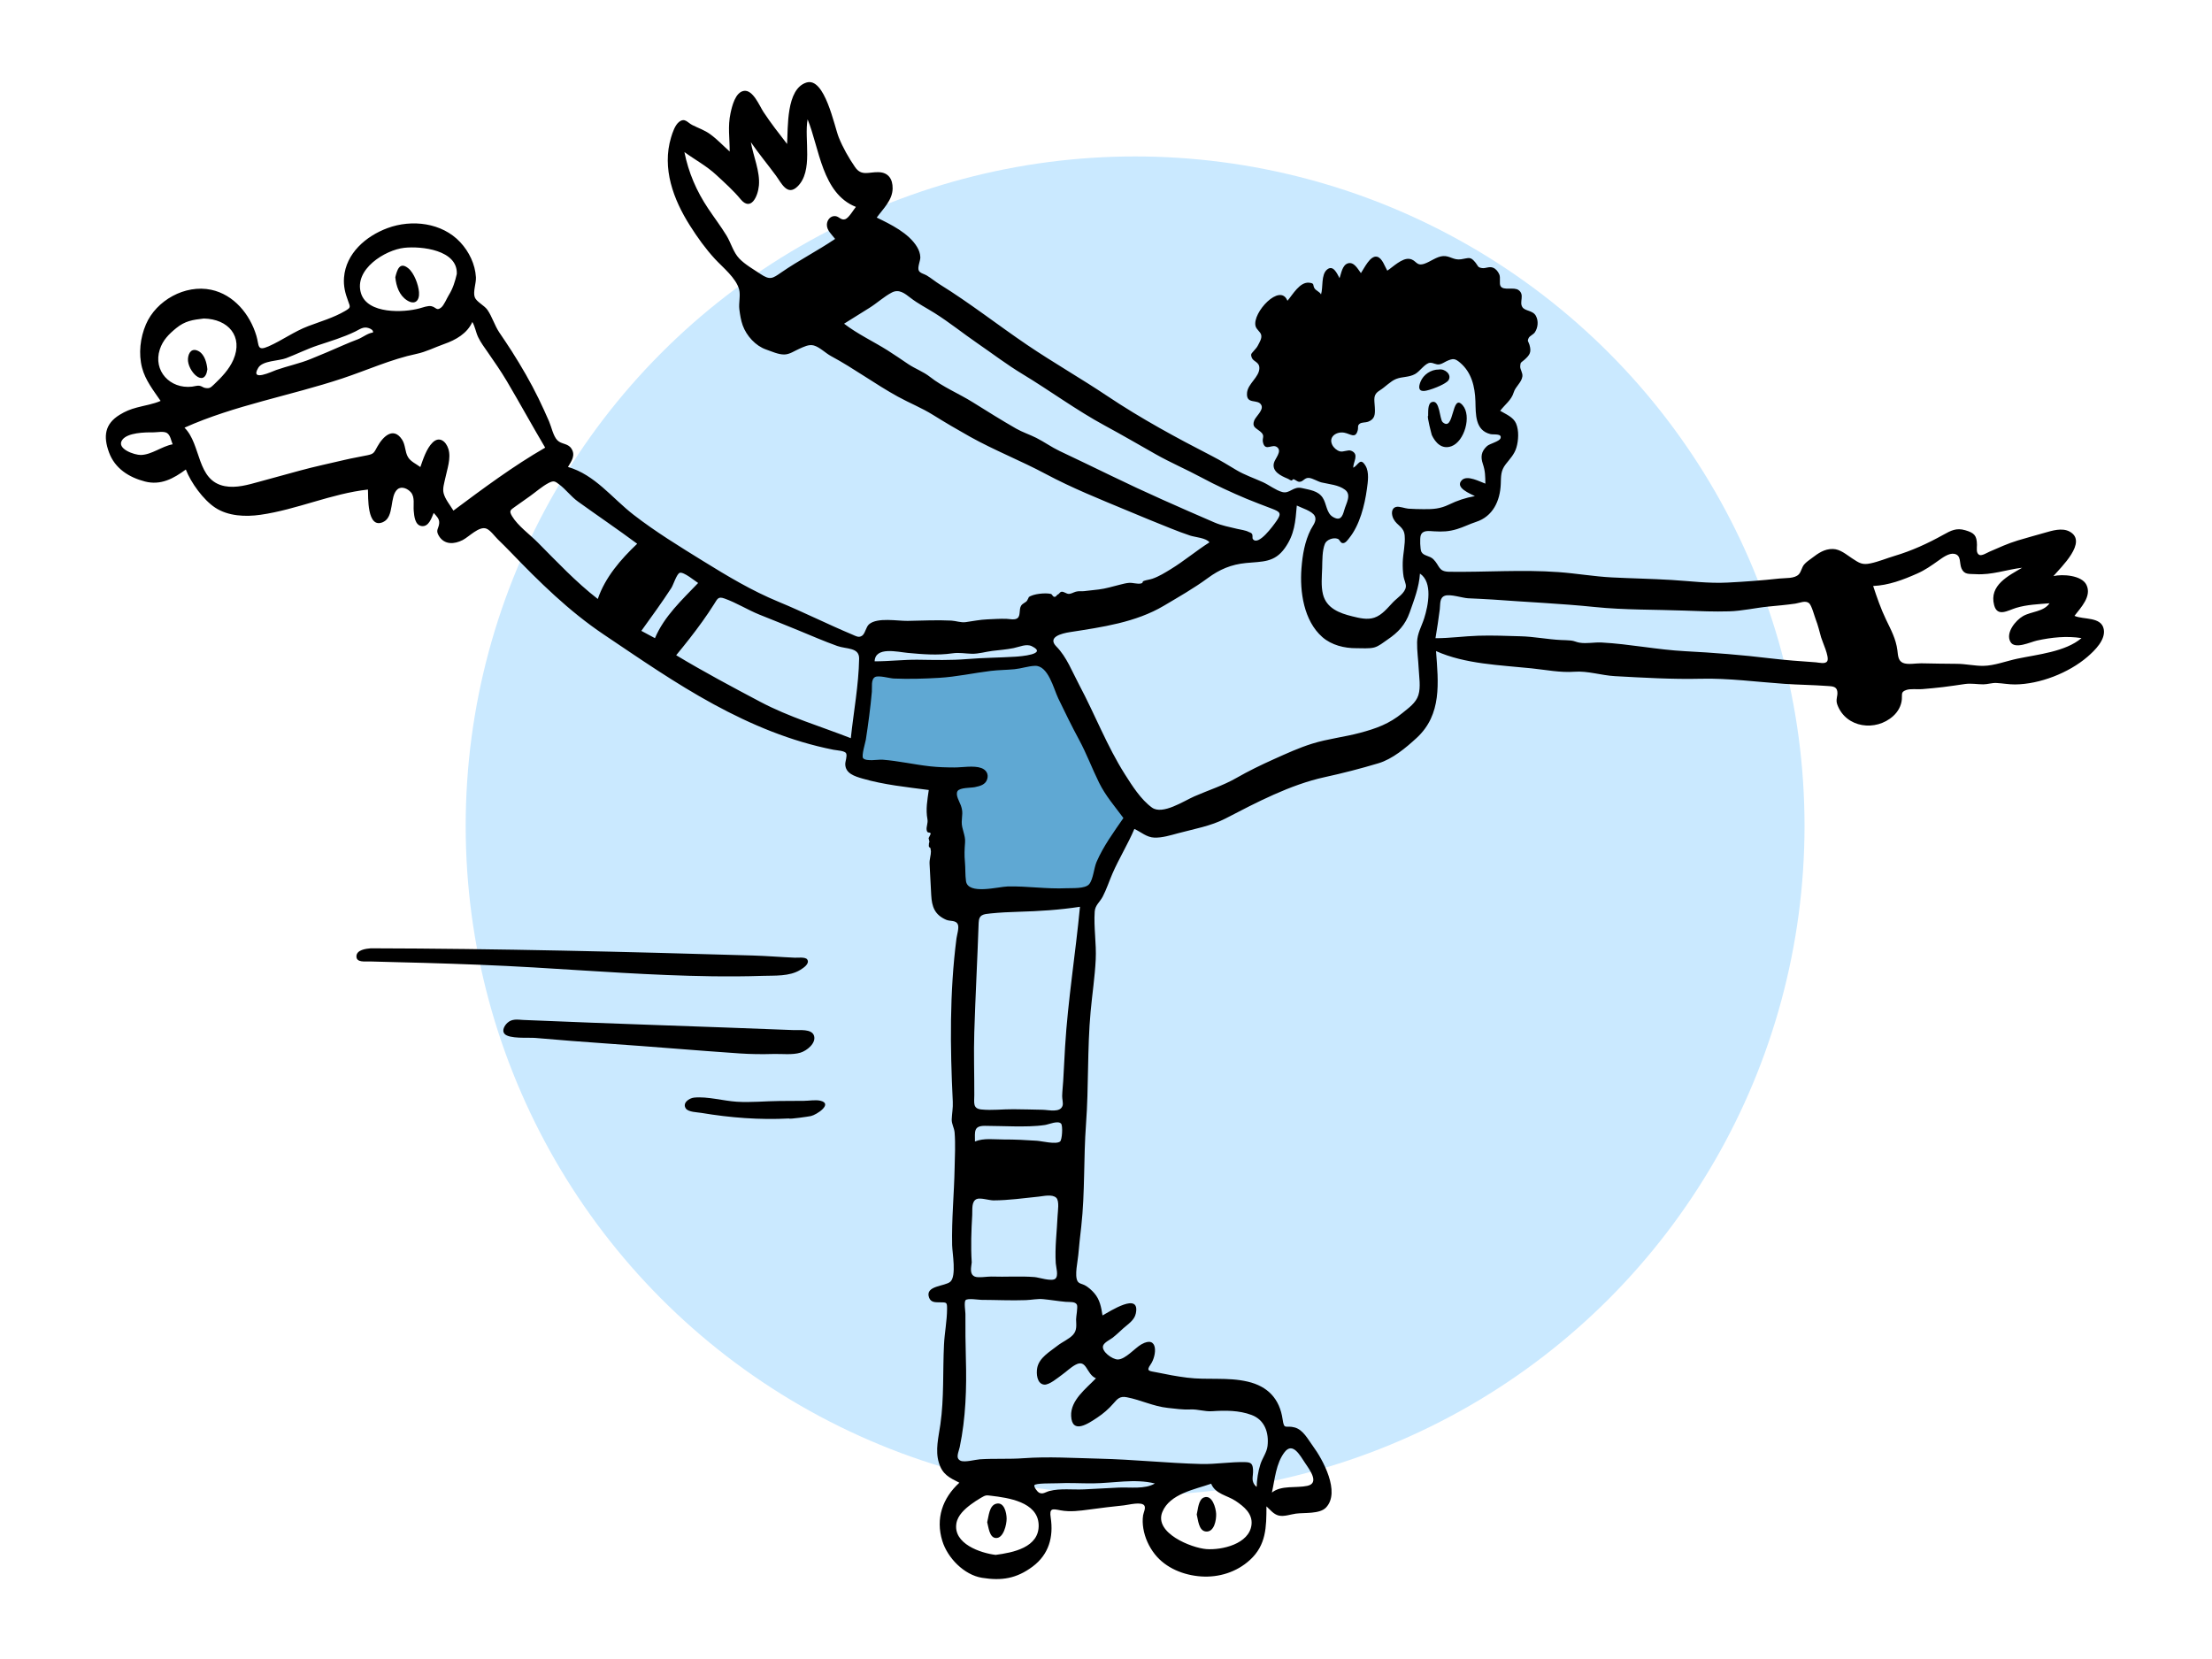 <svg width="608" height="456" viewBox="0 0 608 456" fill="none" xmlns="http://www.w3.org/2000/svg">
<circle cx="312" cy="227" r="184" fill="#CAE9FF"/>
<path fill-rule="evenodd" clip-rule="evenodd" d="M259.347 183.778C253.036 184.18 246.674 184.016 240.357 183.816C239.735 183.795 238.247 183.506 237.868 183.878C237.431 184.306 237.524 186.665 237.452 187.25C236.907 191.676 236.361 196.104 235.815 200.53C235.564 202.563 235.314 204.596 235.063 206.628C234.992 207.207 234.284 209.705 234.622 210.207C235.237 211.119 239.637 211.327 240.796 211.55L254.607 214.21C255.907 214.461 259.226 214.52 259.829 215.547C260.212 216.199 259.978 217.964 260.023 218.703L260.399 224.805C260.891 232.797 261.383 240.789 261.874 248.781C271.648 247.995 281.422 247.21 291.195 246.424C293.573 246.233 295.951 246.042 298.329 245.851C298.895 245.805 300.082 245.925 300.545 245.612C301.554 244.928 302.414 242.004 302.959 240.953C304.347 238.275 305.735 235.596 307.123 232.918C308.461 230.336 309.799 227.755 311.136 225.174C311.479 224.513 312.334 223.411 312.313 222.689C312.288 221.875 311.074 220.417 310.695 219.721C309.583 217.682 308.472 215.642 307.359 213.603C301.855 203.504 296.352 193.406 290.848 183.308C290.568 182.796 289.946 180.935 289.4 180.652C288.34 180.103 284.632 181.207 283.49 181.338C275.462 182.254 267.413 183.263 259.347 183.778Z" fill="#5FA8D3"/>
<path fill-rule="evenodd" clip-rule="evenodd" d="M166.25 166.43C168.201 168.745 170.152 171.06 172.104 173.375C177.277 166.989 182.451 160.603 187.625 154.218C185.031 153.059 182.437 151.899 179.844 150.74C177.542 149.712 177.836 150.201 176.38 152.24C173.003 156.97 169.626 161.7 166.25 166.43Z" fill="black"/>
<path fill-rule="evenodd" clip-rule="evenodd" d="M266.024 317.062C266.016 320.426 266.009 323.792 266 327.156C276.292 326.649 286.584 326.143 296.875 325.636C296.408 324.224 295.94 322.812 295.472 321.401C295.107 320.298 294.645 316.966 293.758 316.226C292.788 315.418 288.523 316.252 287.22 316.298C280.155 316.553 273.089 316.807 266.024 317.062Z" fill="black"/>
<path fill-rule="evenodd" clip-rule="evenodd" d="M241.507 62.344C229.484 69.939 217.461 77.535 205.438 85.13C208.092 88.235 210.746 91.34 213.4 94.445C214.036 95.188 214.149 95.659 214.876 95.586C215.722 95.502 217.146 94.174 217.851 93.735C226.374 88.43 234.897 83.125 243.42 77.82C245.998 76.215 248.577 74.61 251.156 73.004C247.94 69.451 244.723 65.897 241.507 62.344Z" fill="black"/>
<path fill-rule="evenodd" clip-rule="evenodd" d="M520.852 181.06C520.418 177.53 518.638 173.94 517.335 170.67C515.8 166.817 514.183 162.996 512.528 159.194C511.48 156.786 511.1 157.378 508.359 157.486C505.155 157.611 501.952 157.736 498.75 157.861C501.216 166.815 503.682 175.768 506.148 184.721C506.575 186.271 507.265 192.081 508.61 192.866C509.076 193.138 510.685 192.788 511.213 192.768C512.724 192.711 514.235 192.655 515.746 192.598C517.799 192.521 519.853 192.444 521.906 192.367C521.62 188.594 521.314 184.817 520.852 181.06Z" fill="black"/>
<path fill-rule="evenodd" clip-rule="evenodd" d="M317.44 407.759C311.93 406.367 305.935 407.686 300.381 407.725C297.111 407.748 293.847 407.53 290.577 407.698C289.482 407.755 284.472 407.609 284.301 408.268C284.17 408.774 285.167 410.048 285.552 410.258C286.634 410.848 287.395 410.09 288.486 409.809C291.445 409.046 294.904 409.517 297.944 409.372C301.124 409.22 304.303 409.031 307.483 408.885C310.652 408.739 314.694 409.396 317.44 407.759ZM47.455 122.121C47.032 121.152 46.859 119.614 45.887 119.008C44.988 118.446 43.102 118.856 42.062 118.842C39.851 118.812 35.051 118.897 33.606 120.91C31.85 123.357 37.017 125.101 38.739 125.055C41.733 124.974 44.457 122.674 47.455 122.121ZM102.493 91.408C102.72 90.788 101.921 90.379 101.343 90.181C99.873 89.679 98.906 90.514 97.612 91.143C94.345 92.73 90.793 93.779 87.357 94.926C84.365 95.924 81.589 97.323 78.656 98.447C76.575 99.244 72.185 99.088 70.987 101.099C68.622 105.071 74.818 102.092 75.909 101.706C79.042 100.602 82.376 99.921 85.447 98.659C88.402 97.444 91.415 96.208 94.34 94.893C95.675 94.292 97.001 93.783 98.362 93.258C99.635 92.768 101.139 91.537 102.493 91.408ZM191.894 160.243C191.113 159.764 187.914 157.093 186.839 157.446C186 157.721 185.061 160.79 184.537 161.596C181.917 165.63 179.092 169.498 176.282 173.4C177.529 174.071 178.776 174.741 180.023 175.411C182.565 169.387 187.466 164.879 191.894 160.243ZM240.404 181.775C244.417 181.785 248.392 181.281 252.4 181.337C256.891 181.4 261.304 181.521 265.79 181.155C270.205 180.793 274.603 180.776 279.018 180.507C280.406 180.423 288.139 179.833 283.609 177.621C282.085 176.878 280.253 177.805 278.597 178.138C276.679 178.526 274.744 178.671 272.805 178.904C270.957 179.127 268.995 179.741 267.132 179.696C265.177 179.648 263.709 179.299 261.744 179.581C257.669 180.168 253.613 179.84 249.541 179.462C246.733 179.201 240.57 177.623 240.404 181.775ZM349.599 410.254C352.182 408.171 356.267 409.073 359.335 408.409C362.724 407.675 360.055 404.084 358.756 402.173C357.402 400.179 355.362 396.195 353.085 399.145C350.707 402.228 350.426 406.574 349.599 410.254ZM268.306 319.76C268.22 321.632 267.293 323.558 269.24 324.2C271.108 324.817 274.316 323.88 276.252 323.713C278.776 323.495 281.259 323.078 283.776 322.819C284.899 322.702 286.027 322.616 287.157 322.72C287.934 322.79 289.809 323.635 290.504 323.286C291.358 322.856 291.772 320.54 291.074 319.647C290.318 318.679 285.752 319.639 284.118 319.763C278.795 320.166 273.607 319.521 268.306 319.76ZM267.98 313.753C270.431 312.744 273.343 313.217 275.923 313.203C278.959 313.187 281.96 313.353 284.989 313.55C286.329 313.637 290.239 314.63 291.363 313.773C291.955 313.322 292.167 309.458 291.666 308.866C290.848 307.898 288.28 309.063 287.229 309.219C284.412 309.638 281.538 309.627 278.696 309.601C276.036 309.577 273.368 309.459 270.71 309.453C267.56 309.445 267.986 311.054 267.98 313.753ZM183.677 155.333C182.676 154.752 179.39 152.085 178.162 152.49C177.118 152.835 176.009 156.018 175.385 157.018C174.197 158.924 172.942 160.792 171.71 162.671C170.923 163.872 168.824 166.042 169.182 167.666C169.373 168.53 171.121 170.023 172.004 169.761C172.915 169.491 174.415 166.102 174.921 165.434C177.657 161.82 181.094 159.101 183.677 155.333ZM502.331 159.246C505.838 166.12 506.289 173.892 508.189 181.27C508.631 182.987 509.313 184.681 509.688 186.408C509.897 187.371 509.512 189.02 510.051 189.838C511.4 191.889 517.638 191.238 518.984 189.433C519.775 188.373 519.161 187.273 518.824 186.172C518.37 184.685 518.588 183.391 518.324 181.907C517.797 178.933 515.117 175.931 513.845 173.186C512.457 170.187 511.818 166.58 509.829 163.901C508.497 162.109 504.762 158.41 502.331 159.246ZM273.66 427.383C278.352 426.766 285.733 425.371 285.487 419.065C285.243 412.796 277.025 411.683 272.45 411.133C271.109 410.972 270.963 410.895 269.602 411.708C268.666 412.266 267.735 412.863 266.863 413.514C265.164 414.783 263.24 416.51 262.877 418.723C261.957 424.344 269.542 426.885 273.66 427.383ZM246.837 71.29C248.966 71.515 246.134 69.446 245.597 69.196C243.969 68.435 242.158 68.573 240.429 68.862C236.244 69.562 232.54 73.075 228.964 75.248C225.178 77.547 221.441 80.148 217.492 82.155C215.687 83.073 214.194 83.853 212.694 85.222C211.93 85.921 211.665 86.405 210.637 86.404C210.067 86.404 208.796 85.072 208.19 85.843C206.496 87.994 215.029 88.689 215.92 88.544C220.369 87.816 224.228 86.128 228.046 83.839C231.944 81.502 236.083 79.605 240 77.331C241.693 76.347 243.143 75.043 244.688 73.874C244.908 73.707 245.308 73.143 245.532 72.929C245.891 73.034 246.191 72.941 246.433 72.649C246.559 72.193 246.693 71.74 246.837 71.29ZM332.905 407.818C328.577 409.354 321.503 410.55 319.473 415.626C317.173 421.376 327.51 425.476 331.567 425.788C335.828 426.116 343.402 424.391 343.996 419.091C344.337 416.041 341.919 414.095 339.66 412.573C337.35 411.017 334.053 410.684 332.905 407.818ZM56.01 87.553C52.951 87.904 50.872 88.206 48.435 90.191C46.413 91.838 44.748 93.503 43.924 96.044C42.019 101.918 46.727 106.962 52.774 106.278C53.441 106.202 54.092 105.956 54.769 106.024C55.39 106.086 55.825 106.533 56.35 106.622C57.589 106.832 57.829 106.615 58.845 105.651C60.918 103.684 62.999 101.523 64.147 98.87C66.913 92.478 62.754 87.667 56.01 87.553ZM125.555 75.311C125.852 68.695 115.782 67.609 111.139 68.112C105.866 68.683 97.217 74.036 99.225 80.603C100.992 86.383 110.962 85.943 115.271 84.768C116.193 84.517 117.626 83.971 118.533 84.156C119.896 84.432 119.962 85.553 121.246 84.538C122.053 83.9 122.782 82.041 123.352 81.125C124.487 79.301 125.074 77.399 125.555 75.311ZM267.093 346.975C266.954 348.391 266.413 350.212 267.937 350.886C268.88 351.302 271.494 350.846 272.441 350.88C276.391 351.02 280.446 350.706 284.372 351.02C285.533 351.113 289.003 352.291 290.036 351.501C291.046 350.729 290.258 348.314 290.191 347.232C289.916 342.82 290.507 338.531 290.697 334.143C290.748 332.965 291.234 330.102 290.331 329.229C289.23 328.166 286.79 328.781 285.479 328.914C281.389 329.328 277.181 329.934 273.069 329.943C271.941 329.945 269.442 329.145 268.463 329.567C266.96 330.215 267.313 332.478 267.231 333.923C266.979 338.278 266.813 342.615 267.093 346.975ZM175.139 149.458C169.777 145.485 164.218 141.718 158.856 137.855C156.946 136.48 155.527 134.517 153.738 133.174C152.616 132.332 152.273 131.965 150.74 132.778C148.967 133.719 147.319 135.196 145.684 136.362C144.311 137.342 142.931 138.313 141.556 139.289C140.282 140.193 139.855 140.398 140.758 141.899C142.347 144.54 145.646 146.924 147.803 149.096C153.127 154.457 158.327 160.003 164.308 164.634C166.364 158.636 170.617 153.758 175.139 149.458ZM235.254 56.868C225.944 53.19 225.238 40.735 221.983 32.796C220.974 38.231 223.649 47.063 219.133 51.331C216.356 53.956 214.747 50.252 213.256 48.236C210.985 45.166 208.547 42.231 206.38 39.084C207.045 42.881 208.953 47.143 208.596 51.005C208.316 54.037 206.378 58.19 203.557 54.752C201.621 52.391 199.141 50.182 196.883 48.088C194.167 45.57 191.07 43.944 188.118 41.797C189.261 47.476 191.439 52.517 194.651 57.324C196.299 59.79 198.103 62.158 199.658 64.686C200.929 66.751 201.529 69.321 203.213 71.075C204.787 72.715 207.101 74.024 208.985 75.283C211.668 77.076 212.311 76.566 214.778 74.862C219.553 71.564 224.738 68.924 229.545 65.668C228.655 64.491 227.234 63.329 227.281 61.728C227.318 60.432 228.31 59.252 229.638 59.407C230.679 59.529 231.16 60.619 232.318 60.251C233.297 59.94 234.635 57.602 235.254 56.868ZM555.813 156.05C551.499 156.559 547.471 158.097 543.05 157.816C541.26 157.703 539.925 158.033 539.139 156.237C538.511 154.802 539.154 152.622 537.182 152.231C535.721 151.942 533.912 153.3 532.832 154.068C530.891 155.448 529.171 156.673 526.973 157.648C523.077 159.376 519.122 160.879 514.864 161.068C515.894 164.196 516.979 167.33 518.406 170.303C519.773 173.153 521.119 175.578 521.526 178.753C521.699 180.112 521.699 181.593 523.033 182.19C524.342 182.777 526.674 182.294 528.091 182.319C531.334 182.377 534.58 182.453 537.824 182.46C540.296 182.465 542.755 183.055 545.162 183.02C548.154 182.977 551.54 181.676 554.458 181.059C559.989 179.889 567.727 179.163 572.134 175.391C568.055 174.75 563.9 175.186 559.893 176.065C558.058 176.468 553.85 178.564 552.621 176.465C551.156 173.965 554.022 170.513 556.045 169.351C558.327 168.04 561.733 168.182 563.342 165.818C560.304 166.074 557.102 166.186 554.165 167.08C551.914 167.765 549.01 169.715 548.119 166.337C546.676 160.865 552.05 158.27 555.813 156.05ZM233.859 202.899C234.622 195.656 236.021 188.335 236.145 181.042C236.198 177.892 232.638 178.455 230.146 177.56C226.524 176.259 222.974 174.719 219.418 173.251C215.873 171.788 212.309 170.376 208.752 168.943C205.523 167.643 202.423 165.676 199.167 164.52C197.395 163.891 197.257 164.505 196.228 166.131C195.228 167.713 194.177 169.262 193.089 170.785C190.804 173.985 188.358 177.065 185.858 180.098C193.381 184.627 201.234 188.812 208.996 192.917C216.918 197.106 225.535 199.643 233.859 202.899ZM394.563 175.42C398.542 175.429 402.417 174.857 406.379 174.735C410.296 174.615 414.083 174.787 417.968 174.889C421.698 174.986 425.356 175.743 429.076 175.919C429.981 175.962 430.921 175.958 431.821 176.059C432.726 176.16 433.262 176.496 434.102 176.638C436.165 176.988 438.175 176.493 440.257 176.604C447.934 177.014 455.498 178.591 463.177 178.991C471.071 179.402 478.776 180.015 486.633 180.961C490.786 181.462 494.947 181.756 499.118 182.048C499.974 182.108 501.806 182.647 502.275 181.671C502.844 180.486 500.913 176.436 500.557 175.181C500.095 173.55 499.716 171.883 499.095 170.301C498.731 169.377 497.966 166.36 497.229 165.773C496.201 164.956 494.666 165.741 493.467 165.915C491.037 166.266 488.566 166.475 486.123 166.716C482.505 167.073 478.885 167.928 475.27 168.037C471.19 168.159 467.129 167.984 463.054 167.832C454.891 167.526 446.53 167.684 438.409 166.85C429.024 165.886 419.597 165.495 410.19 164.787C407.961 164.619 405.725 164.577 403.493 164.443C401.897 164.347 398.637 163.226 397.146 163.746C395.63 164.274 395.918 166.068 395.746 167.462C395.419 170.123 394.995 172.775 394.563 175.42ZM296.846 249.241C291.183 250.112 285.628 250.453 279.903 250.617C277.378 250.689 274.869 250.811 272.355 251.063C270.252 251.275 269.073 251.367 268.995 253.669C268.653 263.767 268.104 273.756 267.794 283.857C267.618 289.56 267.82 295.271 267.8 300.976C267.792 303.141 267.349 304.703 269.729 304.955C272.62 305.262 275.654 304.859 278.563 304.887C281.241 304.912 283.919 304.978 286.596 305.036C288.315 305.073 291.503 305.929 292.08 303.847C292.264 303.181 291.933 302.012 291.95 301.276C291.982 299.906 292.151 298.522 292.234 297.152C292.423 294.01 292.561 290.865 292.752 287.723C293.533 274.849 295.632 262.081 296.846 249.241ZM232.007 88.973C235.742 91.838 239.99 93.81 243.983 96.316C245.897 97.518 247.745 98.807 249.621 100.067C251.55 101.363 253.792 102.148 255.615 103.588C259.142 106.374 263.507 108.15 267.383 110.568C271.321 113.025 275.246 115.486 279.274 117.795C281.056 118.816 283.005 119.43 284.833 120.352C287.024 121.457 289.011 122.905 291.232 123.96C295.987 126.222 300.734 128.485 305.469 130.79C314.762 135.314 324.287 139.494 333.774 143.593C335.796 144.467 337.922 144.85 340.053 145.366C341.059 145.61 342.335 145.736 343.242 146.22C343.524 146.371 343.823 146.392 344.046 146.645C344.475 147.131 344.111 147.81 344.375 148.172C345.852 150.194 349.955 144.511 350.909 143.134C352.382 141.006 351.785 140.662 349.509 139.779C347.214 138.888 344.898 138.049 342.628 137.097C338.446 135.345 334.169 133.362 330.174 131.215C326.019 128.981 321.691 127.137 317.58 124.807C312.968 122.194 308.393 119.528 303.729 117.008C295.86 112.756 288.632 107.395 280.988 102.78C276.766 100.232 272.798 97.2 268.715 94.394C264.729 91.656 260.951 88.6 256.881 86.041C254.642 84.635 252.314 83.464 250.222 81.838C248.658 80.624 247.097 79.378 245.137 80.398C243.019 81.499 241.02 83.351 238.963 84.63C236.641 86.074 234.325 87.524 232.007 88.973ZM405.403 136.362C404.192 135.727 399.74 134.033 401.83 131.959C403.317 130.482 406.833 132.444 408.275 132.933C408.245 130.891 408.248 129.483 407.591 127.536C406.931 125.58 407.114 124.101 408.722 122.619C409.458 121.941 412.127 121.356 412.437 120.466C412.918 119.085 410.523 119.523 409.707 119.33C405.388 118.309 405.649 113.782 405.542 110.316C405.415 106.241 404.462 102.323 401.313 99.674C399.891 98.478 399.377 98.476 397.625 99.262C396.979 99.551 396.398 100.017 395.685 100.145C394.677 100.327 394.002 99.67 393.105 99.715C391.716 99.783 390.297 102.082 388.945 102.816C387.193 103.767 385.469 103.483 383.739 104.164C382.199 104.769 380.711 106.411 379.275 107.285C377.319 108.474 377.764 109.641 377.89 111.977C377.994 113.927 377.931 115.206 376.014 115.929C375.396 116.162 374.309 116.058 373.783 116.433C373.006 116.987 373.427 117.403 373.177 118.329C372.542 120.673 371.198 119.243 369.482 118.93C367.392 118.548 365.09 120.023 366.182 122.266C366.572 123.069 367.411 123.8 368.25 124.05C369.243 124.345 370.481 123.532 371.397 123.899C373.732 124.835 371.866 127.052 371.977 128.562C373.394 127.793 373.876 125.589 375.341 128.033C376.4 129.799 375.978 132.481 375.715 134.41C375.105 138.871 373.738 144.336 370.836 147.915C370.418 148.43 369.794 149.398 369.008 149.276C368.355 149.175 368.277 148.327 367.712 148.111C366.5 147.644 364.644 148.335 364.18 149.457C363.395 151.354 363.477 154.136 363.415 156.143C363.343 158.454 363.072 161.068 363.633 163.334C364.59 167.205 368.191 168.552 371.693 169.408C373.646 169.883 375.785 170.439 377.761 169.77C379.917 169.04 381.398 167.082 382.918 165.501C384.06 164.313 386.277 162.961 386.425 161.243C386.495 160.438 385.923 159.329 385.793 158.506C385.586 157.198 385.528 155.877 385.563 154.554C385.626 152.124 386.306 149.653 386.099 147.223C385.885 144.737 384.037 144.559 383.031 142.644C382.431 141.501 382.291 139.722 383.749 139.334C384.597 139.108 386.184 139.751 387.102 139.816C388.502 139.916 389.921 139.938 391.325 139.952C393.913 139.978 395.863 139.845 398.206 138.718C400.617 137.559 402.77 136.836 405.403 136.362ZM345.397 408.715C345.495 406.596 345.79 404.477 346.446 402.454C347.004 400.735 348.201 399.229 348.403 397.453C348.823 393.745 347.594 390.262 344.02 388.924C340.555 387.627 336.801 387.648 333.183 387.892C331.082 388.033 329.301 387.314 327.24 387.409C325.07 387.509 323.155 387.211 321 386.983C316.997 386.557 313.586 384.795 309.699 384.05C307.797 383.685 307.139 384.496 305.975 385.835C304.692 387.31 303.248 388.55 301.623 389.633C299.126 391.298 294.658 394.356 294.419 389.195C294.219 384.864 298.558 381.654 301.237 378.849C298.523 377.696 298.755 373.413 295.602 375.136C294.233 375.884 293.153 376.99 291.888 377.888C290.825 378.643 288.383 380.745 286.984 380.581C285.009 380.35 284.798 377.544 285.094 375.986C285.631 373.158 288.587 371.529 290.686 369.868C291.954 368.864 293.851 368.074 294.929 366.895C296.074 365.642 295.819 364.238 295.781 362.663C295.764 361.947 296.301 359.247 296.009 358.628C295.559 357.674 294.002 357.927 292.893 357.828C290.834 357.644 288.79 357.283 286.739 357.089C285.131 356.937 283.586 357.3 281.977 357.358C277.912 357.507 273.801 357.296 269.731 357.284C268.993 357.282 265.898 356.753 265.384 357.392C264.94 357.943 265.363 360.495 265.361 361.155C265.347 365.251 265.361 369.341 265.483 373.435C265.723 381.513 265.453 389.808 263.794 397.748C263.494 399.187 262.548 400.781 264.006 401.489C265.128 402.034 268.121 401.187 269.344 401.108C273.311 400.848 277.32 401.104 281.265 400.815C288.133 400.313 295.237 400.775 302.241 400.937C311.561 401.155 320.828 402.162 330.144 402.401C334.194 402.505 338.312 401.766 342.309 401.888C343.88 401.936 344.325 402.334 344.414 404.017C344.519 406.018 343.649 407.092 345.397 408.715ZM149.848 123.042C146.268 116.995 142.894 110.828 139.318 104.78C137.702 102.048 135.888 99.452 134.085 96.843C133.161 95.507 132.14 94.157 131.434 92.685C130.787 91.338 130.594 89.788 129.833 88.495C128.391 91.681 125.298 93.429 122.06 94.569C119.544 95.456 117.09 96.725 114.465 97.272C107.601 98.704 100.81 101.789 94.073 104.026C79.769 108.774 64.48 111.382 50.709 117.552C55.408 122.204 53.948 132.122 61.789 133.622C64.908 134.219 68.166 133.259 71.151 132.436C74.921 131.398 78.694 130.367 82.468 129.339C86.562 128.224 90.698 127.358 94.826 126.384C96.899 125.895 98.985 125.555 101.063 125.114C102.793 124.747 102.814 124.388 103.721 122.757C105.254 120.002 108.098 117.183 110.504 120.818C111.483 122.299 111.276 124.158 112.135 125.625C112.868 126.879 114.436 127.529 115.538 128.376C116.303 126.216 117.217 123.291 118.907 121.632C120.752 119.822 122.584 121.278 123.248 123.405C124.045 125.962 122.87 129.073 122.355 131.588C122.104 132.818 121.627 134.23 121.916 135.491C122.3 137.167 123.76 138.894 124.629 140.348C132.759 134.289 141.065 128.101 149.848 123.042ZM308.787 224.847C306.407 221.62 303.89 218.761 302.103 215.145C300.193 211.282 298.649 207.12 296.611 203.355C294.589 199.615 292.727 195.805 290.88 191.966C289.591 189.286 288.124 182.853 284.433 183.014C282.589 183.095 280.708 183.759 278.853 183.941C276.679 184.155 274.495 184.143 272.324 184.408C267.56 184.991 262.923 186.033 258.115 186.315C253.983 186.557 249.799 186.681 245.662 186.502C244.535 186.453 241.601 185.575 240.556 186.078C239.338 186.664 239.745 188.952 239.642 190.123C239.253 194.527 238.658 198.935 237.989 203.303C237.875 204.048 236.723 207.771 237.239 208.4C238.033 209.371 241.448 208.722 242.562 208.808C246.955 209.146 251.272 210.15 255.648 210.635C257.867 210.881 260.09 210.938 262.322 210.946C264.49 210.953 267.653 210.355 269.711 211.098C271.033 211.576 271.784 212.7 271.357 214.131C270.886 215.71 269.355 216.062 267.936 216.358C266.895 216.574 263.876 216.453 263.22 217.41C262.511 218.446 263.753 220.399 264.104 221.381C264.775 223.265 264.394 224.074 264.344 225.916C264.291 227.855 265.414 229.561 265.264 231.522C265.118 233.438 265.039 234.968 265.225 236.922C265.389 238.639 265.275 240.519 265.516 242.187C266.074 246.046 274.418 243.711 277.008 243.653C282.36 243.534 287.734 244.4 293.067 244.143C294.636 244.068 298.273 244.352 299.379 243.02C300.501 241.671 300.679 238.592 301.402 236.923C303.29 232.56 306.105 228.736 308.787 224.847ZM356.448 138.952C356.058 143.429 355.841 146.878 353.159 150.646C350.296 154.67 347.004 154.309 342.484 154.751C338.427 155.149 335.243 156.489 331.985 158.888C328.152 161.709 324.018 164.051 319.934 166.479C312.164 171.098 302.897 172.376 294.074 173.748C291.856 174.094 287.761 175.087 290.371 177.716C293.177 180.543 294.749 184.714 296.634 188.25C300.957 196.359 304.271 205.069 309.201 212.835C311.193 215.972 313.576 219.758 316.633 221.973C319.536 224.075 325.362 220.171 328.316 218.879C332.156 217.201 336.185 215.927 339.802 213.856C343.177 211.924 346.611 210.258 350.157 208.667C353.64 207.105 357.012 205.55 360.66 204.411C364.952 203.069 369.486 202.593 373.846 201.424C378.318 200.226 381.848 198.956 385.463 195.991C387.142 194.614 389.189 193.237 389.865 191.06C390.558 188.833 390.048 185.993 389.943 183.71C389.833 181.323 389.462 178.879 389.51 176.492C389.56 174.085 390.74 172.196 391.453 169.96C392.577 166.431 393.857 160.033 390.295 157.656C390.044 161.427 388.714 164.809 387.469 168.346C386.27 171.752 384.3 173.836 381.356 175.822C380.236 176.577 379.024 177.63 377.698 177.973C376.291 178.337 374.323 178.15 372.861 178.166C369.572 178.201 366.009 177.339 363.477 175.122C358.349 170.634 357.23 162.591 357.725 156.21C358.011 152.541 358.616 148.844 360.297 145.533C360.876 144.394 362.026 143.179 361.384 141.846C360.712 140.451 357.704 139.606 356.448 138.952ZM255.288 217.141C249.241 216.351 242.943 215.708 237.07 214.002C234.932 213.38 232.354 212.594 232.332 210.031C232.324 209.245 232.913 207.824 232.574 207.084C232.227 206.326 230.061 206.274 229.059 206.075C217.409 203.765 206.588 199.249 196.188 193.594C185.67 187.873 175.954 181.124 166.028 174.458C156.345 167.954 148.299 160.012 140.25 151.659C139.132 150.499 137.985 149.368 136.83 148.244C135.988 147.424 134.818 145.753 133.71 145.308C131.719 144.507 128.936 147.54 127.176 148.442C124.886 149.617 122.155 149.794 120.644 147.32C119.645 145.685 120.574 145.386 120.716 143.848C120.834 142.583 119.968 141.866 119.207 140.986C118.62 142.372 117.839 144.908 115.841 144.592C114.045 144.31 113.847 141.834 113.72 140.422C113.57 138.777 114.083 136.686 112.97 135.354C112.093 134.306 110.382 133.541 109.26 134.49C107.004 136.399 108.467 142.087 105.283 143.504C100.794 145.503 101.232 136.384 101.136 134.561C91.086 135.673 81.639 140.063 71.577 141.5C67.482 142.085 62.752 141.892 59.178 139.555C55.892 137.406 52.479 132.678 51.075 129.049C47.704 131.548 44.18 133.463 39.852 132.349C35.452 131.215 31.582 128.774 29.965 124.352C28.342 119.913 28.812 116.533 32.863 114.028C34.521 113.003 35.832 112.501 37.656 112.006C39.677 111.458 42.236 111.061 44.143 110.193C42.176 107.319 39.939 104.504 39.045 101.071C38.037 97.198 38.54 92.841 40.104 89.18C42.93 82.562 50.875 78.134 58.032 79.646C64.277 80.966 68.697 86.373 70.47 92.286C71.276 94.975 70.569 96.638 73.858 95.183C77.592 93.531 80.861 91.1 84.718 89.643C88.065 88.377 91.714 87.315 94.815 85.498C96.42 84.558 96.344 84.478 95.69 82.753C94.877 80.611 94.376 78.616 94.557 76.288C95.075 69.622 100.592 64.897 106.496 62.704C113.189 60.218 121.488 61.2 126.504 66.573C128.94 69.184 130.603 72.615 130.816 76.207C130.911 77.799 129.962 80.219 130.491 81.687C130.952 82.965 133.133 83.944 133.974 85.165C135.308 87.104 135.927 89.424 137.251 91.395C138.399 93.103 139.563 94.796 140.666 96.534C143.346 100.752 145.859 105.075 148.05 109.57C149.052 111.626 149.993 113.711 150.911 115.807C151.542 117.244 152.062 119.869 153.197 121.013C154.342 122.17 156.05 121.8 157.034 123.265C158.273 125.109 157.096 126.74 156.114 128.346C163.581 130.533 168.166 136.856 174.141 141.489C180.174 146.166 186.794 150.216 193.279 154.226C200.029 158.4 206.655 162.379 214.004 165.412C220.851 168.239 227.47 171.571 234.299 174.433C235.256 174.834 236.002 175.366 236.948 174.743C237.824 174.166 238 172.307 238.915 171.553C241.234 169.644 246.687 170.703 249.447 170.66C253.427 170.598 257.464 170.373 261.441 170.579C262.787 170.648 264.088 171.184 265.407 171.007C267.428 170.735 269.316 170.322 271.42 170.237C273.171 170.165 274.918 170.036 276.672 170.099C277.504 170.129 278.911 170.486 279.657 169.919C280.587 169.214 280.026 167.522 280.662 166.496C281.074 165.832 281.888 165.65 282.287 165.125C282.236 165.192 282.922 164.008 282.732 164.159C283.958 163.192 287.387 162.899 288.835 163.244C289.253 163.343 289.322 164.047 289.848 164.049C290.373 164.051 290.413 163.521 290.784 163.394C291.168 163.262 291.271 162.729 291.786 162.648C292.355 162.559 293.083 163.198 293.699 163.234C294.392 163.274 295.054 162.814 295.699 162.635C296.557 162.397 297.218 162.571 297.932 162.487C299.235 162.332 300.636 162.186 301.989 162.027C303.957 161.797 305.874 161.183 307.795 160.715C308.636 160.51 309.477 160.272 310.346 160.206C311.348 160.129 312.652 160.601 313.598 160.378C314.407 160.188 313.748 159.899 314.45 159.656C315.208 159.393 316.027 159.321 316.796 159.055C318.562 158.444 320.191 157.428 321.778 156.46C325.473 154.204 328.779 151.393 332.432 149.077C331.598 147.863 328.493 147.658 327.18 147.229C325.372 146.638 323.598 145.946 321.83 145.248C317.809 143.661 313.819 141.997 309.83 140.335C302.262 137.182 294.651 134.14 287.419 130.272C280.625 126.638 273.369 123.807 266.632 120.044C263.205 118.129 259.774 116.114 256.442 114.037C253.338 112.103 249.998 110.784 246.782 109.015C240.501 105.56 234.731 101.261 228.426 97.878C226.937 97.08 225.283 95.389 223.676 94.954C222.295 94.581 220.894 95.351 219.645 95.892C218.323 96.465 217.082 97.404 215.598 97.436C213.964 97.472 212.093 96.591 210.551 96.058C207.686 95.067 205.197 92.319 204.155 89.458C203.646 88.059 203.41 86.505 203.222 85.033C202.999 83.289 203.589 81.238 203.163 79.579C202.355 76.424 198.622 73.461 196.534 71.198C193.942 68.388 191.695 65.243 189.649 62.019C185.074 54.812 181.9 46.263 184.45 37.78C184.839 36.487 185.532 34.35 186.676 33.49C188.265 32.294 188.945 33.69 190.318 34.383C192.025 35.244 193.644 35.745 195.244 36.915C197.183 38.333 198.778 40.062 200.565 41.648C200.574 37.986 200.005 34.776 200.795 31.109C201.201 29.227 202.108 25.311 204.503 24.976C206.987 24.627 208.768 29.129 209.849 30.772C211.859 33.824 214.104 36.688 216.341 39.574C216.631 35.096 216.036 24.451 221.666 22.69C226.71 21.111 229.318 34.705 230.539 37.747C231.679 40.585 233.279 43.388 235.01 45.91C236.824 48.551 238.802 47.205 241.613 47.329C244.211 47.444 245.38 49.242 245.351 51.791C245.315 55.015 242.752 57.37 240.98 59.803C244.816 61.658 249.784 64.071 252.076 67.89C252.584 68.736 252.934 69.707 252.966 70.706C252.996 71.694 252.093 73.501 252.561 74.414C252.904 75.081 254.061 75.323 254.677 75.686C255.951 76.438 257.082 77.411 258.341 78.19C266.592 83.298 274.349 89.401 282.309 94.794C289.496 99.663 297.109 104 304.379 108.867C313.622 115.054 323.341 120.319 333.236 125.405C335.518 126.579 337.635 127.882 339.825 129.196C342.073 130.544 344.755 131.454 347.155 132.545C348.836 133.309 350.669 134.764 352.434 135.24C354.533 135.807 355.418 133.58 357.864 134.157C359.975 134.655 362.276 134.876 363.544 136.776C364.655 138.442 364.552 140.99 366.341 142.067C368.417 143.315 368.998 141.977 369.478 140.244C370.024 138.271 371.565 136.016 369.674 134.596C367.887 133.255 365.356 133.108 363.265 132.611C362.206 132.36 360.801 131.444 359.792 131.361C358.532 131.257 358.237 132.431 357.166 132.433C356.597 132.433 356.096 131.883 355.553 131.708C355.431 131.668 355.11 132.117 354.962 132.076C354.432 131.927 354.389 131.75 353.872 131.537C352.028 130.78 349.59 129.586 350.146 127.284C350.444 126.05 352.467 124.064 351.055 122.931C349.729 121.866 347.947 124.087 347.216 121.865C346.697 120.287 347.963 119.863 346.353 118.564C345.169 117.609 344.078 117.349 344.733 115.598C345.155 114.47 347.348 112.755 346.719 111.394C345.829 109.469 342.443 111.416 342.769 107.937C343.002 105.446 346.135 103.648 346.155 101.197C346.17 99.443 344.507 99.455 344.074 98.315C343.647 97.189 344.037 97.193 344.661 96.402C345.124 95.814 345.425 95.619 345.771 94.926C346.192 94.085 346.918 92.994 346.645 92.015C346.4 91.135 345.369 90.611 345.11 89.636C344.133 85.962 351.893 77.616 353.87 82.674C355.338 80.976 357.263 77.42 359.856 77.705C361.425 77.877 360.754 78.325 361.299 79.231C361.694 79.889 362.79 80.223 363.101 80.934C363.716 79.024 363.063 75.486 364.772 74.085C366.438 72.719 367.485 75.122 368.193 76.459C368.649 75.197 368.942 72.83 370.514 72.377C372.197 71.894 373.247 73.999 374.066 75.071C374.949 73.817 376.604 70.12 378.51 70.57C379.94 70.908 380.648 73.295 381.316 74.397C382.881 73.37 385.347 70.895 387.372 71.157C389.345 71.411 389.171 73.26 391.478 72.504C393.151 71.955 394.89 70.496 396.666 70.387C398.538 70.272 399.528 71.584 401.607 71.266C403.814 70.928 404.151 70.415 405.59 72.216C406.3 73.106 406.112 73.496 407.344 73.682C408.387 73.84 409.299 73.151 410.392 73.585C411.2 73.906 411.765 74.655 412.103 75.424C412.503 76.333 412.04 77.908 412.439 78.623C413.207 79.998 416.108 78.785 417.411 79.74C419.168 81.029 417.514 82.986 418.449 84.415C419.2 85.561 421.317 85.269 422.159 86.817C422.923 88.219 422.744 90.071 421.858 91.37C421.486 91.916 420.44 92.368 420.195 92.862C419.69 93.881 420.114 93.762 420.407 94.804C420.97 96.796 420.52 97.547 418.985 98.91C418.097 99.698 417.911 99.472 417.852 100.669C417.807 101.594 418.593 102.45 418.447 103.485C418.21 105.165 416.557 106.221 416.059 107.873C415.418 109.999 413.667 111.163 412.347 112.913C413.907 113.854 415.958 114.635 416.715 116.402C417.542 118.329 417.389 121.073 416.803 123.029C416.241 124.903 415.038 126.099 413.881 127.586C412.473 129.397 412.593 130.833 412.506 133.043C412.322 137.716 410.317 141.959 405.734 143.443C403.917 144.032 402.275 144.898 400.43 145.447C398.175 146.119 396.524 146.173 394.184 146.041C392.721 145.958 391.008 145.642 390.499 147.192C390.244 147.967 390.337 150.983 390.685 151.672C391.279 152.85 392.964 152.694 393.979 153.713C395.81 155.55 395.292 157.117 398.381 157.16C408.389 157.299 418.366 156.527 428.374 157.251C433.31 157.609 438.14 158.462 443.095 158.713C448.548 158.988 454.016 159.08 459.465 159.412C464.609 159.724 469.642 160.398 474.813 160.132C479.643 159.883 484.282 159.551 489.091 159.018C490.737 158.835 493.286 159.098 494.448 157.839C495.092 157.142 495.241 155.946 495.884 155.178C496.478 154.469 497.284 153.956 498.013 153.402C499.781 152.061 501.447 150.854 503.78 150.898C505.823 150.937 507.452 152.413 509.118 153.499C511.05 154.759 511.851 155.338 514.143 154.849C516.427 154.363 518.522 153.461 520.751 152.797C525.453 151.398 529.858 149.384 534.141 146.997C536.25 145.821 537.737 145.03 540.166 145.738C542.657 146.464 543.365 147.178 543.395 149.765C543.404 150.586 543.091 152.045 544.035 152.519C544.72 152.863 546.228 151.903 546.81 151.651C549.379 150.536 551.901 149.375 554.588 148.561C557.039 147.817 559.521 147.158 561.982 146.448C564.041 145.854 566.787 144.994 568.839 146.1C574.022 148.892 566.395 155.988 564.415 158.349C566.884 157.757 572.185 158.095 573.484 160.745C575.022 163.883 571.94 166.994 570.2 169.274C572.637 170.383 577.555 169.429 578.241 172.922C578.818 175.854 575.768 178.808 573.78 180.523C568.634 184.963 560.653 188.072 553.858 188.13C552.133 188.145 550.453 187.809 548.738 187.727C547.483 187.668 546.35 188.102 545.131 188.103C543.412 188.105 541.888 187.768 540.115 188.01C538.072 188.29 536.046 188.633 533.993 188.864C532.089 189.078 530.184 189.273 528.273 189.422C527.014 189.521 525.115 189.243 523.945 189.665C522.431 190.212 522.873 190.759 522.75 192.216C522.598 194.004 521.693 195.62 520.375 196.812C515.589 201.144 507.439 200.104 505.034 193.746C504.448 192.199 505.226 191.391 505.005 189.997C504.783 188.594 503.478 188.642 502.2 188.547C498.311 188.259 494.372 188.232 490.466 187.963C482.906 187.442 475.119 186.382 467.562 186.562C459.676 186.75 451.739 186.275 443.861 185.847C440.185 185.647 436.377 184.358 432.759 184.636C428.915 184.931 424.834 184.103 420.97 183.702C412.334 182.804 402.694 182.544 394.713 178.956C395.344 187.607 396.392 196.39 389.372 202.843C386.43 205.547 382.734 208.644 378.877 209.796C373.905 211.282 369.139 212.514 364.08 213.617C354.672 215.667 345.325 220.573 336.838 224.981C332.845 227.054 328.161 227.862 323.833 229.024C321.771 229.578 319.449 230.308 317.287 230.231C315.157 230.155 313.678 228.707 311.798 227.843C309.999 232.081 307.569 235.962 305.759 240.145C304.861 242.221 304.153 244.427 303.107 246.435C302.309 247.965 301.018 248.787 300.896 250.561C300.6 254.869 301.388 259.361 301.176 263.717C300.946 268.468 300.208 273.289 299.772 278.045C298.832 288.324 299.271 298.673 298.507 308.965C297.81 318.368 298.245 327.698 297.202 337.109C296.913 339.721 296.592 342.33 296.383 344.951C296.246 346.671 295.294 350.63 296.19 352.171C296.582 352.845 297.524 352.917 298.154 353.255C299.136 353.782 300.03 354.588 300.765 355.427C302.315 357.198 302.685 359.308 303.039 361.564C305.046 360.486 313.458 354.945 312.198 361.013C311.808 362.894 310.101 363.908 308.755 365.109C307.767 365.989 306.826 366.922 305.775 367.729C305.067 368.272 303.566 368.947 303.224 369.835C302.614 371.423 305.767 373.69 307.256 373.672C309.346 373.648 311.956 370.511 313.728 369.511C318.43 366.855 318.005 372.59 316.232 375.082C314.895 376.963 316.026 376.819 317.866 377.201C320.741 377.798 323.397 378.307 326.32 378.672C331.907 379.369 337.404 378.469 342.947 379.759C348.467 381.044 351.749 384.487 352.553 390.167C352.978 393.167 353.377 391.661 355.896 392.365C358.223 393.015 359.536 395.675 360.875 397.479C363.549 401.078 368.547 410.145 364.452 414.389C362.714 416.191 358.492 415.733 356.204 416.041C354.731 416.238 352.959 416.925 351.474 416.57C350.061 416.232 349.122 414.969 348.103 414.042C348.09 419.739 348.055 424.687 343.541 428.799C339.899 432.119 335.029 433.643 330.145 433.307C325.358 432.978 320.443 431.031 317.41 427.183C315.81 425.153 314.67 422.663 314.258 420.105C314.067 418.926 314.012 417.687 314.197 416.503C314.306 415.8 314.976 414.524 314.551 413.844C313.806 412.654 310.157 413.643 308.952 413.765C305.773 414.086 302.602 414.487 299.435 414.911C296.816 415.262 294.145 415.634 291.517 415.138C289.259 414.712 288.396 414.468 288.803 417.14C289.62 422.516 288.259 427.284 283.839 430.59C279.415 433.897 275.332 434.552 269.922 433.681C264.979 432.886 260.458 428.218 259.018 423.575C257.102 417.394 259.078 411.764 263.693 407.545C260.894 406.127 259.037 405.289 258.05 402.014C257.017 398.59 257.982 394.988 258.47 391.555C259.519 384.181 259.11 377.005 259.471 369.607C259.629 366.343 260.303 363.021 260.314 359.765C260.319 357.909 260.217 357.976 258.306 357.961C257.121 357.951 255.865 358.034 255.366 356.653C254.161 353.322 259.813 353.603 261.235 352.277C262.93 350.696 261.759 344.457 261.709 342.262C261.548 335.131 262.254 328.165 262.391 321.054C262.455 317.841 262.65 314.463 262.385 311.262C262.278 309.984 261.547 308.951 261.596 307.68C261.658 306.051 261.972 304.53 261.888 302.835C261.151 287.932 260.989 272.753 262.901 257.948C263.015 257.062 263.642 255.066 263.307 254.175C262.799 252.827 261.187 253.305 260.061 252.811C256.91 251.43 256.131 249.237 255.959 246.027C255.857 244.124 255.756 242.221 255.657 240.318C255.607 239.341 255.557 238.363 255.504 237.386C255.442 236.253 255.908 234.978 255.881 234.027C255.872 233.721 255.741 233.265 255.738 233.084C255.373 232.905 255.231 232.642 255.311 232.294C255.294 231.967 255.347 231.648 255.468 231.338C255.487 231.523 255.248 230.289 255.227 230.398C255.261 230.229 255.879 229.227 255.817 229.106C255.528 228.539 254.916 229.228 254.712 228.172C254.542 227.285 255.119 226.242 254.925 225.203C254.407 222.432 254.896 219.945 255.288 217.141Z" fill="black"/>
<path fill-rule="evenodd" clip-rule="evenodd" d="M101.921 260.656C136.928 260.737 172.017 261.6 206.936 262.634C210.784 262.748 214.644 263.074 218.494 263.238C219.164 263.267 221.367 262.987 221.863 263.704C222.671 264.874 220.822 266.064 219.951 266.598C216.953 268.432 212.986 268.112 209.589 268.228C204.903 268.387 200.214 268.405 195.525 268.34C179.234 268.113 162.936 266.875 146.68 265.912C136.666 265.319 126.621 264.956 116.593 264.661C111.643 264.515 106.69 264.434 101.74 264.271C100.404 264.227 97.969 264.644 97.969 262.887C97.969 261.057 100.639 260.755 101.921 260.656Z" fill="black"/>
<path fill-rule="evenodd" clip-rule="evenodd" d="M143.787 280.347C168.558 281.414 193.347 282.146 218.121 283.135C219.727 283.199 223.146 282.725 223.748 284.696C224.376 286.745 221.764 288.8 220.036 289.331C217.791 290.021 214.934 289.635 212.591 289.701C209.439 289.79 206.443 289.762 203.302 289.55C191.331 288.739 179.38 287.687 167.407 286.874C160.628 286.414 153.855 285.87 147.087 285.286C145.282 285.13 139.921 285.614 138.657 284.143C137.878 283.236 138.704 281.836 139.473 281.137C140.741 279.987 142.198 280.248 143.787 280.347Z" fill="black"/>
<path fill-rule="evenodd" clip-rule="evenodd" d="M216.878 307.428C208.828 307.861 200.688 307.223 192.775 305.894C191.697 305.712 189.205 305.692 188.516 304.691C187.464 303.162 189.441 301.828 190.771 301.693C194.457 301.318 198.84 302.604 202.559 302.831C206.449 303.069 210.393 302.654 214.293 302.623C216.522 302.605 218.751 302.59 220.981 302.582C222.289 302.579 224.169 302.248 225.46 302.544C229.074 303.375 224.479 306.417 222.869 306.768C222.311 306.89 216.896 307.692 216.878 307.428Z" fill="black"/>
<path fill-rule="evenodd" clip-rule="evenodd" d="M392.547 114.309C392.601 113.365 392.355 110.977 393.524 110.53C395.804 109.657 395.653 115.253 396.541 116.041C399.802 118.929 398.923 107.8 402.031 111.389C404.555 114.306 402.527 121.333 398.976 122.644C396.359 123.61 394.579 121.752 393.562 119.6C393.539 119.55 392.125 114.287 392.547 114.309Z" fill="black"/>
<path fill-rule="evenodd" clip-rule="evenodd" d="M395.5 101.567C397.073 101.267 399.122 102.902 398.158 104.485C397.453 105.643 392.677 107.438 391.383 107.468C389.795 107.506 389.93 106.242 390.437 104.956C391.231 102.942 393.348 101.544 395.5 101.567Z" fill="black"/>
<path fill-rule="evenodd" clip-rule="evenodd" d="M108.656 76.209C109.14 74.195 109.854 71.809 112.237 73.751C113.838 75.055 115.008 78.271 115.169 80.283C115.361 82.691 114.039 83.916 111.902 82.565C109.733 81.194 108.906 78.666 108.656 76.209Z" fill="black"/>
<path fill-rule="evenodd" clip-rule="evenodd" d="M57 101.533C56.225 106.918 51.448 101.906 51.663 98.621C51.775 96.912 52.754 95.51 54.614 96.536C56.279 97.455 56.858 99.87 57 101.533Z" fill="black"/>
<path fill-rule="evenodd" clip-rule="evenodd" d="M328.938 416.272C329.293 414.934 329.371 412.183 330.917 411.596C333.205 410.728 334.198 414.531 334.274 416.061C334.356 417.72 333.777 421.244 331.402 420.952C329.455 420.712 329.326 417.724 328.938 416.272Z" fill="black"/>
<path fill-rule="evenodd" clip-rule="evenodd" d="M271.344 418.405C271.781 416.768 271.866 413.812 273.833 413.316C275.997 412.771 276.661 415.722 276.687 417.391C276.712 418.95 275.839 422.989 273.632 422.739C271.933 422.546 271.707 419.728 271.344 418.405Z" fill="black"/>
</svg>
